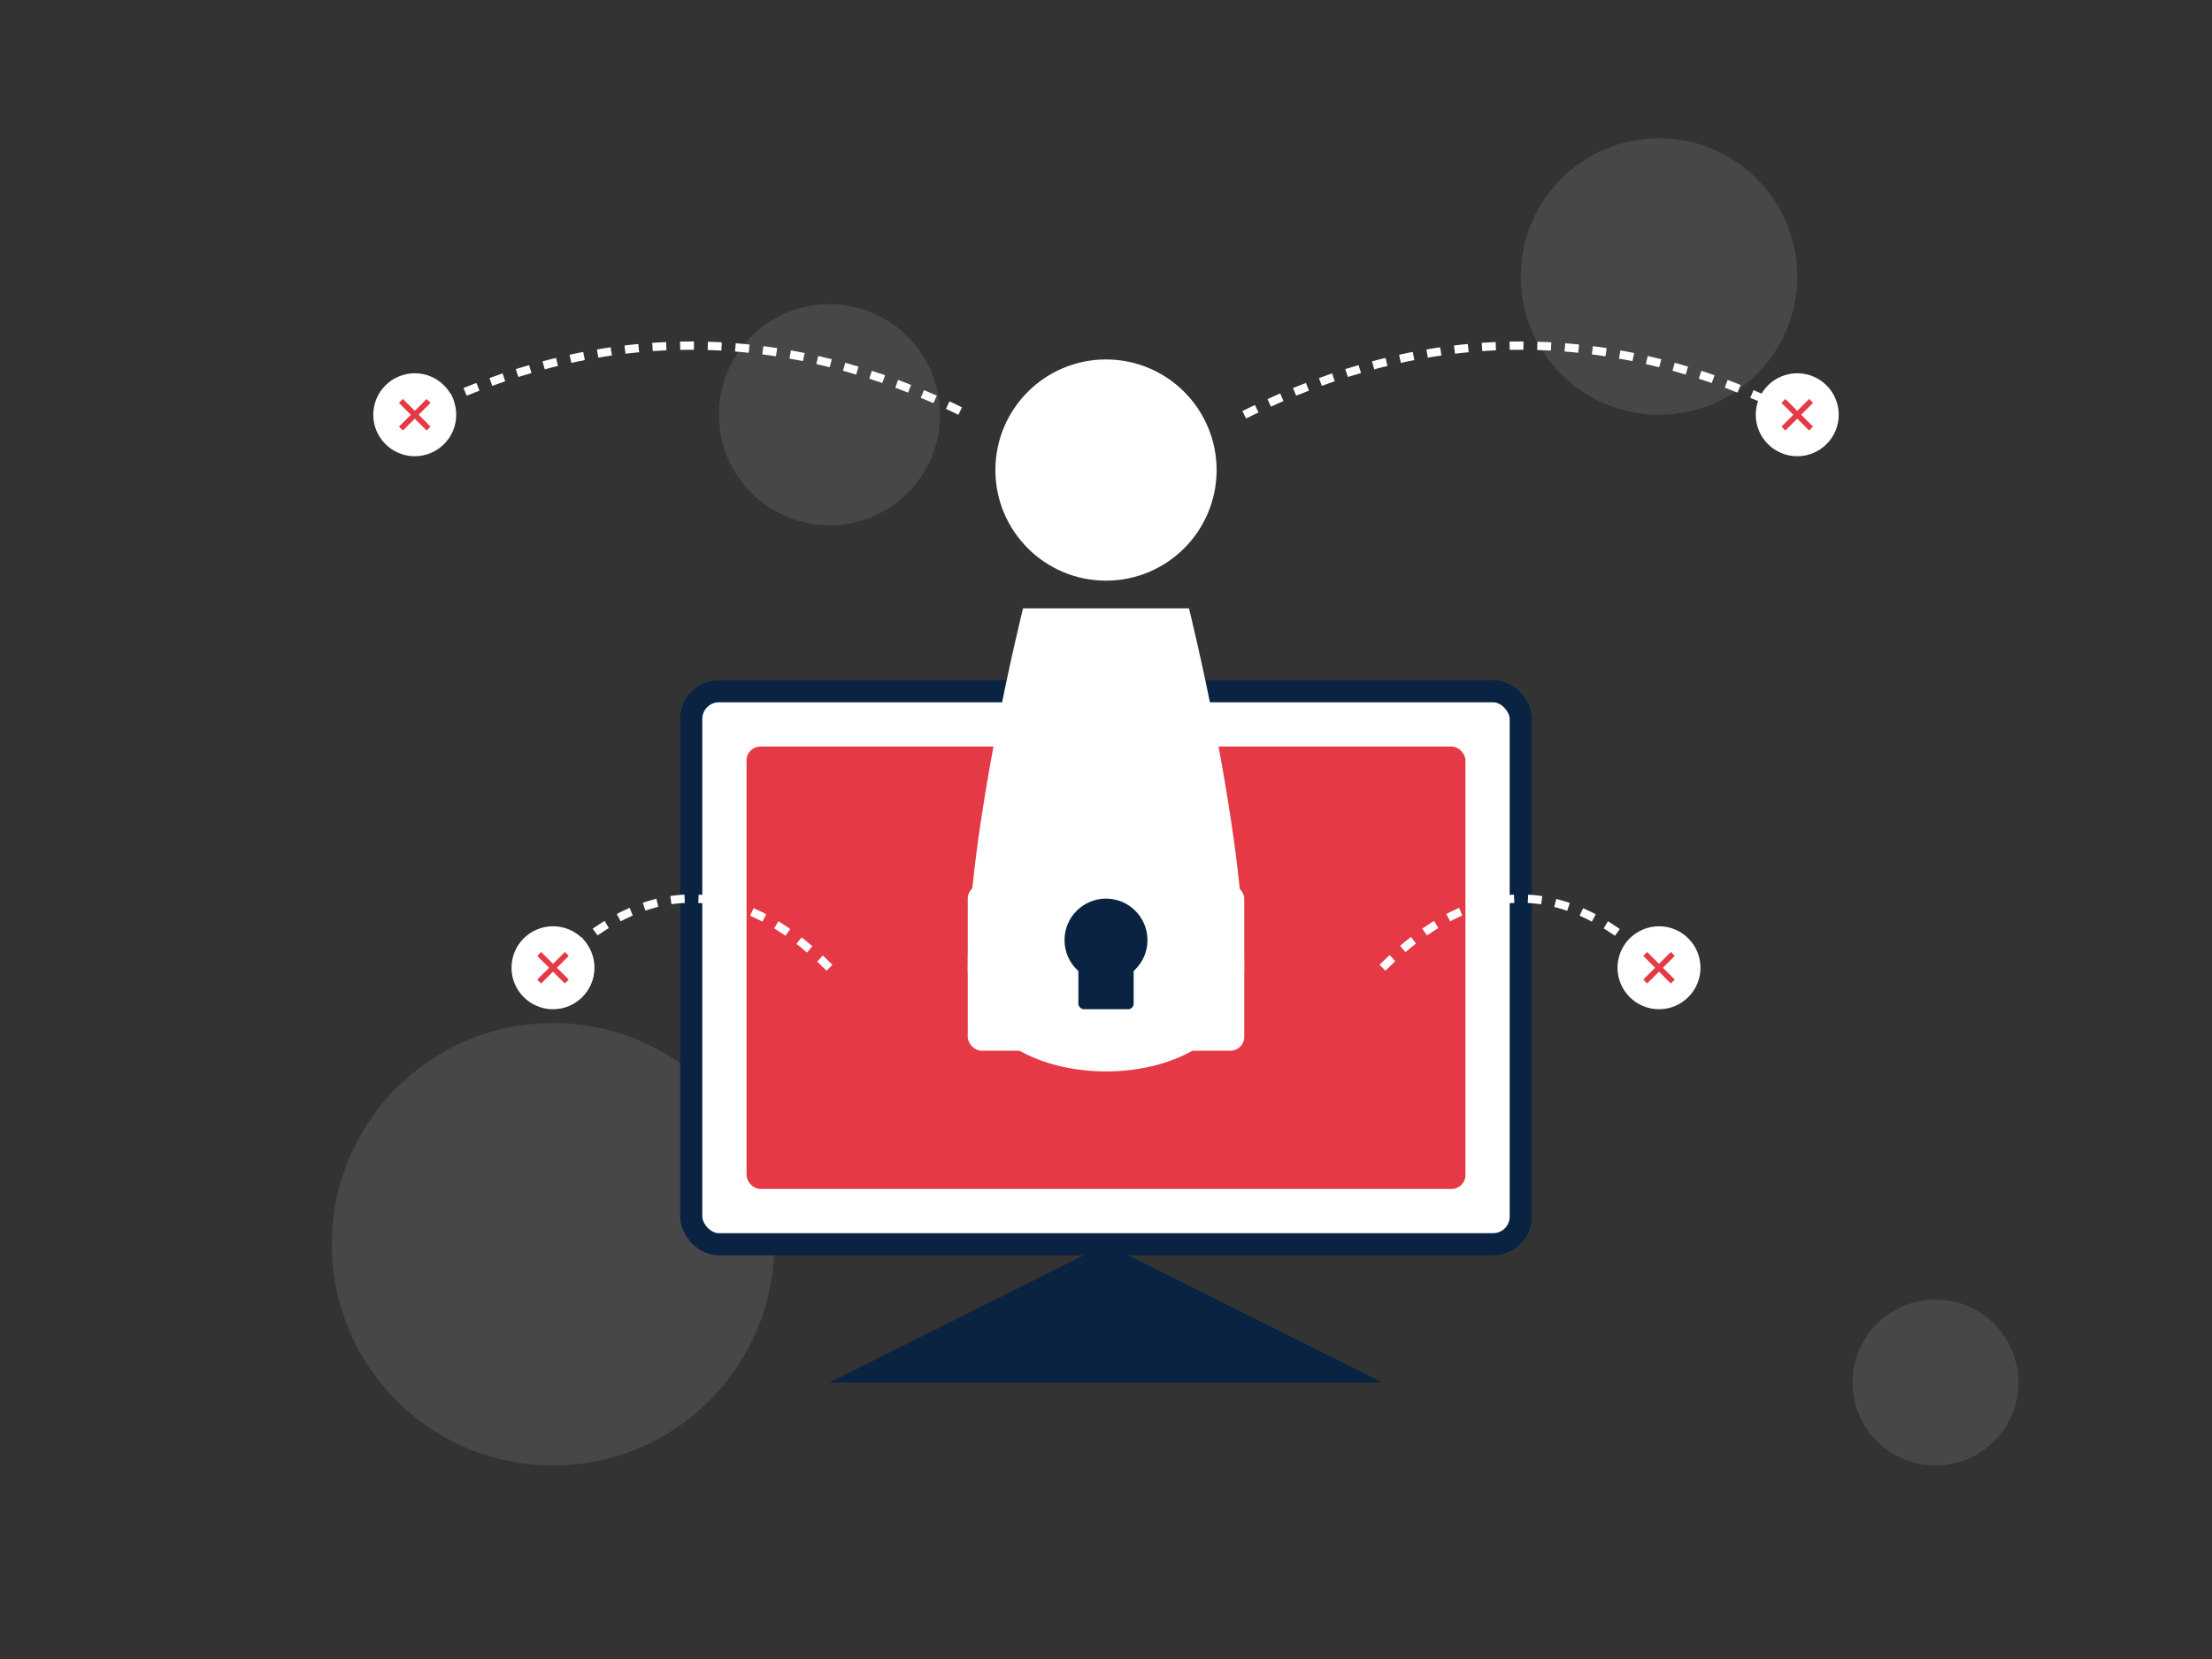 <svg width="800" height="600" viewBox="0 0 800 600" fill="none" xmlns="http://www.w3.org/2000/svg">
  <rect x="0" y="0" width="800" height="600" fill="#333333" stroke="none"/>
  <style>
    .small-circle { animation: float 3s ease-in-out infinite; }
    .medium-circle { animation: float 5s ease-in-out infinite 1s; }
    .large-circle { animation: float 7s ease-in-out infinite 0.5s; }
    @keyframes float {
      0%, 100% { transform: translateY(0); }
      50% { transform: translateY(-20px); }
    }
  </style>
  
  <!-- Background elements -->
  <circle cx="600" cy="100" r="50" fill="white" opacity="0.1" class="small-circle" />
  <circle cx="200" cy="450" r="80" fill="white" opacity="0.1" class="medium-circle" />
  <circle cx="700" cy="500" r="30" fill="white" opacity="0.1" class="small-circle" />
  <circle cx="300" cy="150" r="40" fill="white" opacity="0.1" class="small-circle" />
  
  <!-- Laptop -->
  <rect x="250" y="250" width="300" height="200" rx="10" fill="#ffffff" />
  <rect x="250" y="250" width="300" height="200" rx="10" stroke="#0A2342" stroke-width="8" />
  <rect x="270" y="270" width="260" height="160" rx="5" fill="#e63946" />
  
  <!-- Laptop stand -->
  <path d="M400 450 L300 500 L500 500 L400 450" fill="#0A2342" />
  
  <!-- Person -->
  <circle cx="400" cy="170" r="40" fill="#ffffff" />
  <path d="M370 220 C370 220, 350 300, 350 350 C350 400, 450 400, 450 350 C450 300, 430 220, 430 220" fill="#ffffff" />
  
  <!-- Lock and security elements -->
  <rect x="350" y="320" width="100" height="60" rx="5" fill="#ffffff" />
  <circle cx="400" cy="340" r="15" fill="#0A2342" />
  <rect x="390" y="340" width="20" height="25" rx="2" fill="#0A2342" />
  
  <!-- Connection lines -->
  <path d="M150 150 Q 250 100, 350 150" stroke="#ffffff" stroke-width="3" stroke-dasharray="5 5" />
  <path d="M450 150 Q 550 100, 650 150" stroke="#ffffff" stroke-width="3" stroke-dasharray="5 5" />
  <path d="M200 350 Q 250 300, 300 350" stroke="#ffffff" stroke-width="3" stroke-dasharray="5 5" />
  <path d="M500 350 Q 550 300, 600 350" stroke="#ffffff" stroke-width="3" stroke-dasharray="5 5" />
  
  <!-- Small icons -->
  <circle cx="150" cy="150" r="15" fill="#ffffff" />
  <circle cx="650" cy="150" r="15" fill="#ffffff" />
  <circle cx="200" cy="350" r="15" fill="#ffffff" />
  <circle cx="600" cy="350" r="15" fill="#ffffff" />
  
  <path d="M145 145 L155 155 M145 155 L155 145" stroke="#e63946" stroke-width="2" />
  <path d="M645 145 L655 155 M645 155 L655 145" stroke="#e63946" stroke-width="2" />
  <path d="M195 345 L205 355 M195 355 L205 345" stroke="#e63946" stroke-width="2" />
  <path d="M595 345 L605 355 M595 355 L605 345" stroke="#e63946" stroke-width="2" />
</svg>
